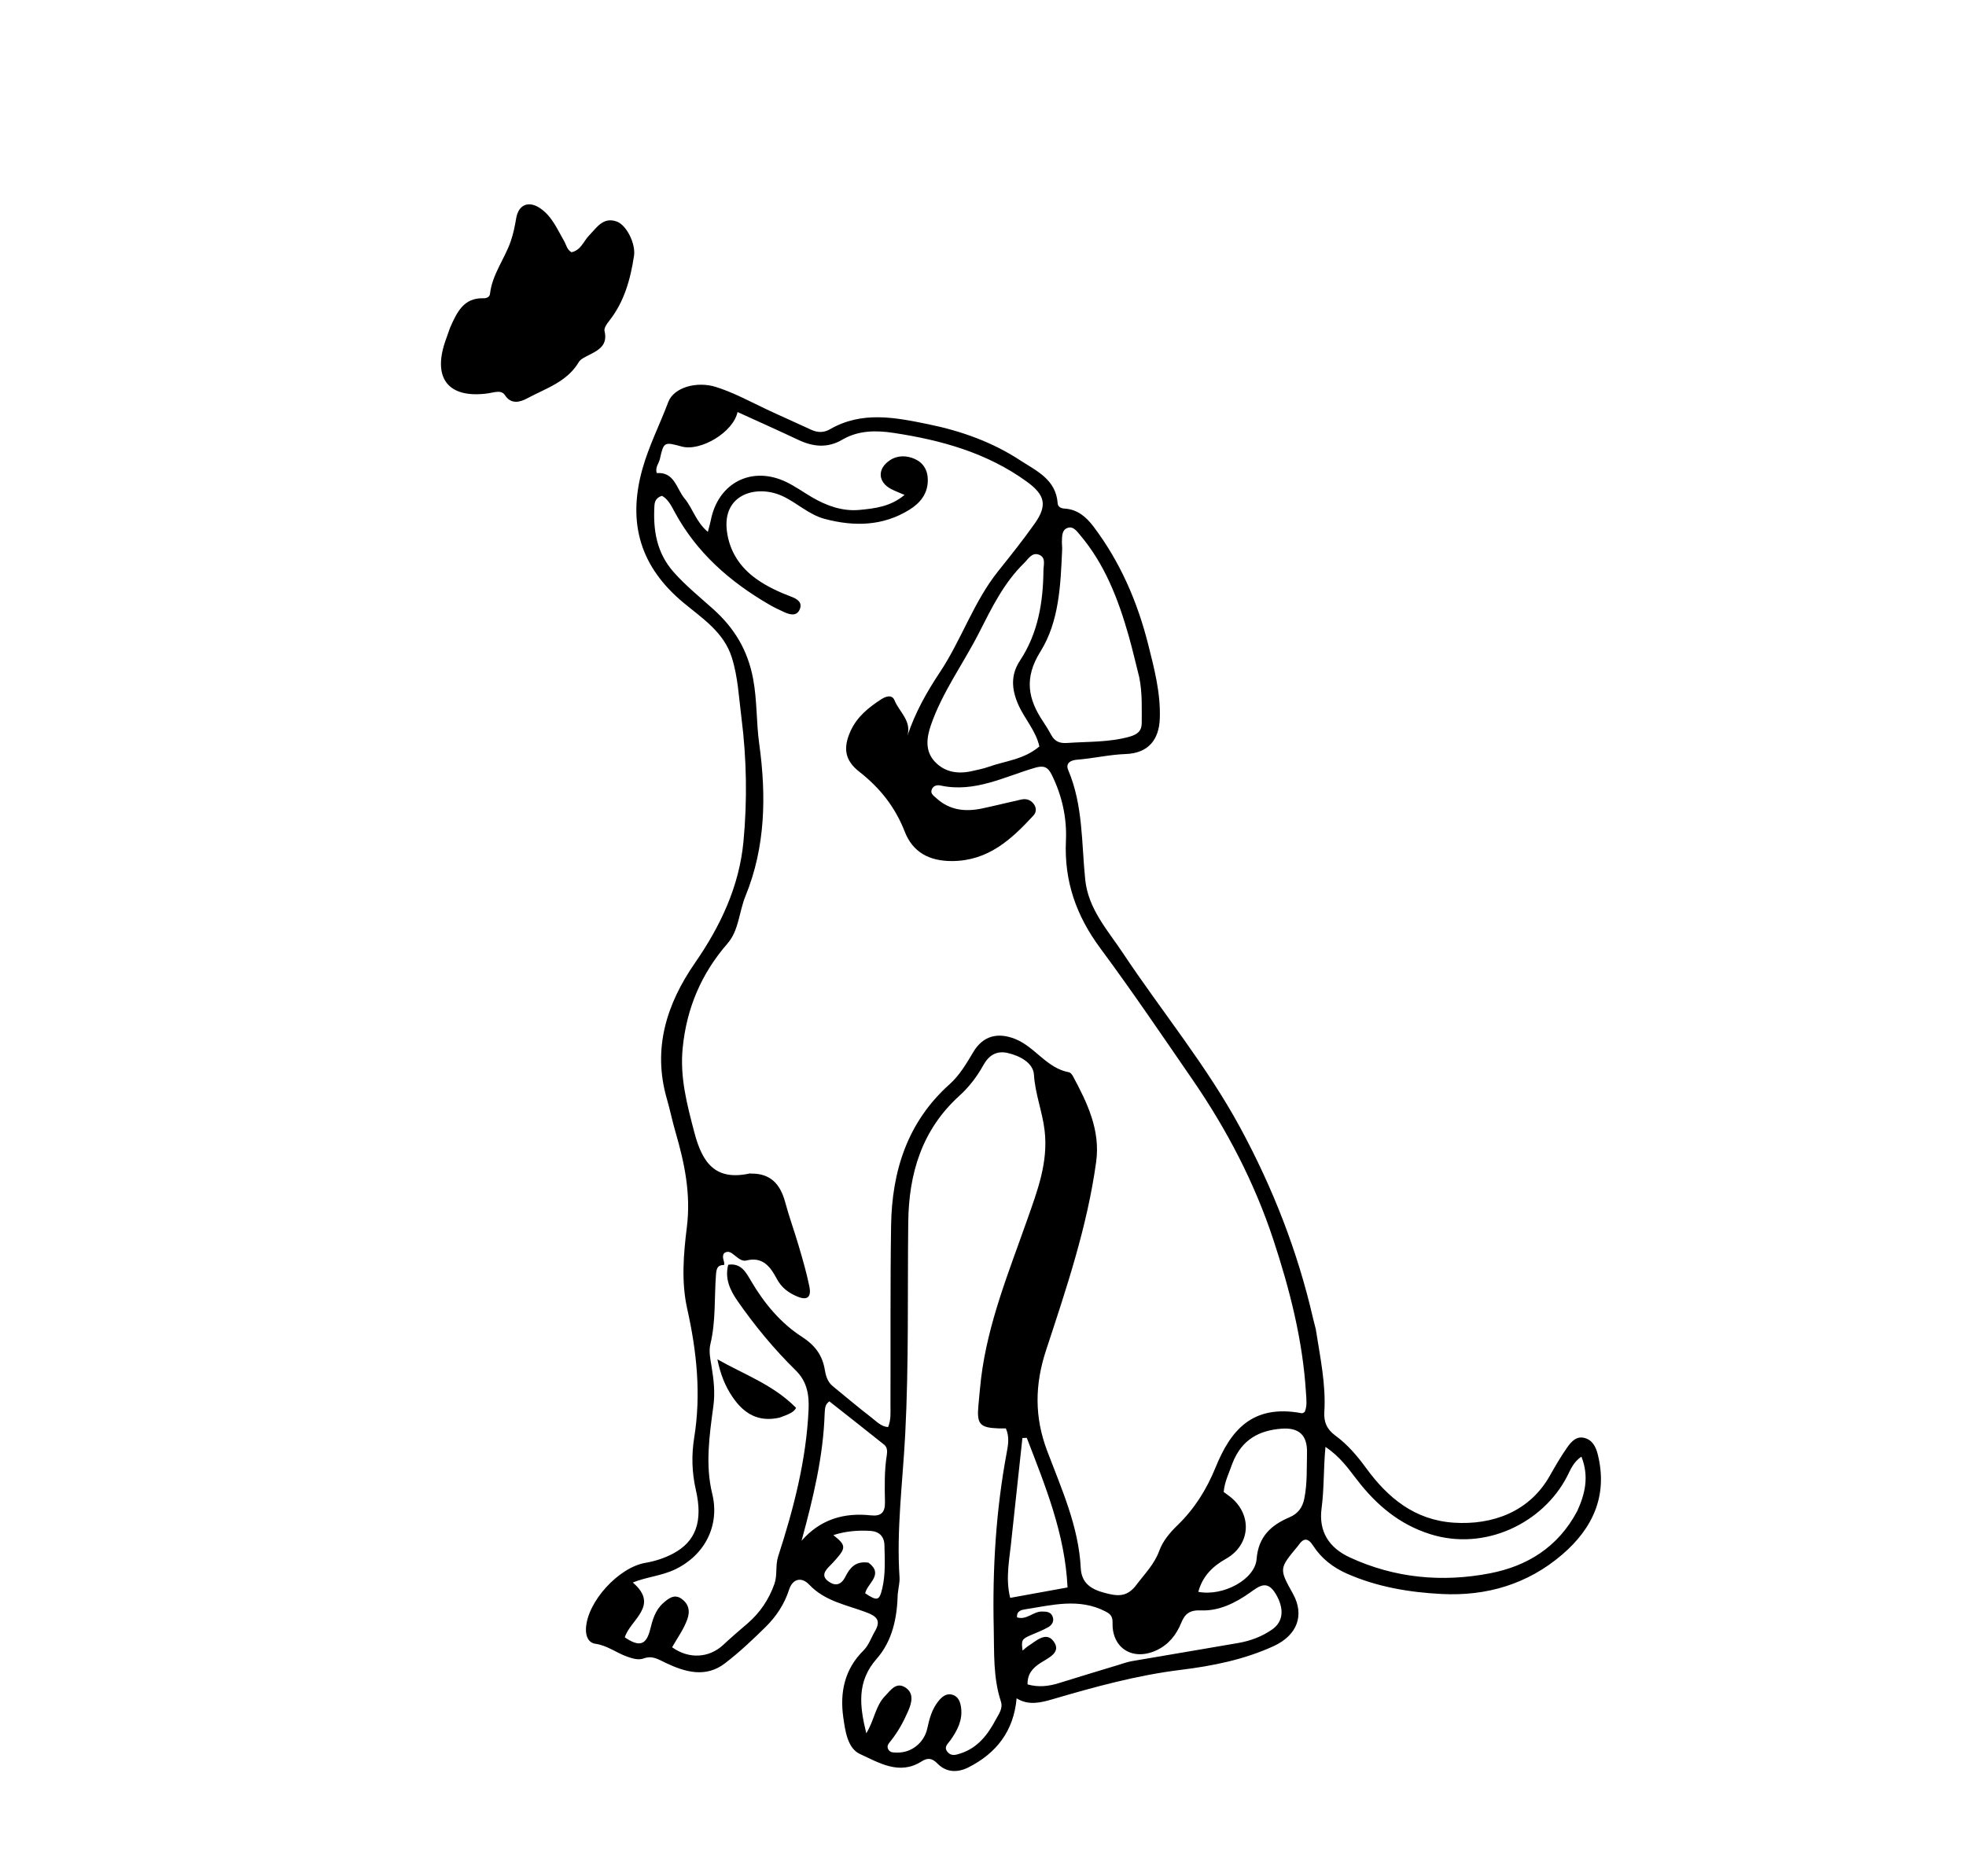 <svg version="1.1" id="Layer_1" xmlns="http://www.w3.org/2000/svg" xmlns:xlink="http://www.w3.org/1999/xlink" x="0px" y="0px"
	 width="100%" viewBox="0 0 704 672" enable-background="new 0 0 704 672" xml:space="preserve">
<path fill="#000000" opacity="1" stroke="none" 
	d="
M471.165,476.036 
	C472.731,486.153 474.843,495.788 474.223,505.694 
	C473.998,509.291 475.109,511.917 478.21,514.184 
	C482.505,517.324 485.977,521.391 489.153,525.746 
	C496.973,536.473 506.585,544.44 520.636,545.358 
	C534.26,546.249 547.573,541.584 554.921,528.63 
	C556.89,525.158 558.887,521.679 561.181,518.422 
	C562.589,516.423 564.435,514.251 567.334,514.99 
	C570.2,515.721 571.448,518.126 572.131,520.861 
	C575.836,535.692 570.327,547.441 559.334,556.837 
	C547.029,567.354 532.393,571.711 516.288,570.898 
	C504.617,570.309 493.185,568.374 482.383,563.634 
	C477.387,561.443 473.182,558.198 470.22,553.603 
	C468.39,550.764 466.836,550.738 464.984,553.402 
	C464.889,553.539 464.793,553.676 464.686,553.804 
	C458.006,561.835 458.006,561.835 462.996,570.833 
	C467.215,578.439 464.562,585.672 456.066,589.569 
	C445.519,594.406 434.221,596.666 422.866,598.062 
	C407.129,599.997 391.99,604.165 376.872,608.599 
	C372.557,609.865 368.238,610.885 364.039,608.263 
	C362.995,619.99 356.814,627.913 346.804,632.983 
	C343.006,634.906 338.919,634.935 335.695,631.622 
	C333.839,629.714 332.228,629.437 330.045,630.836 
	C322.056,635.956 314.724,631.294 307.987,628.227 
	C303.491,626.18 302.662,619.986 301.967,615.063 
	C300.7,606.086 302.436,597.829 309.19,591.142 
	C311.106,589.245 311.922,586.6 313.267,584.315 
	C315.585,580.38 313.938,578.861 310.221,577.462 
	C303.137,574.795 295.418,573.518 289.779,567.562 
	C286.938,564.561 283.785,565.519 282.555,569.358 
	C280.879,574.589 277.914,578.997 274.108,582.75 
	C269.493,587.302 264.738,591.782 259.606,595.722 
	C252.7,601.023 245.321,598.866 238.372,595.564 
	C235.749,594.318 233.603,592.841 230.507,593.973 
	C228.628,594.66 226.606,594.042 224.656,593.365 
	C220.769,592.014 217.495,589.328 213.204,588.724 
	C210.704,588.371 209.708,586.005 209.822,583.318 
	C210.231,573.668 221.531,561.353 231.149,559.733 
	C234.527,559.164 237.964,558.043 240.987,556.442 
	C249.17,552.107 251.773,544.944 249.178,533.611 
	C247.735,527.308 247.576,521.143 248.598,514.8 
	C251.094,499.307 249.495,484.011 246.093,468.813 
	C243.91,459.061 244.758,449.13 245.959,439.465 
	C247.425,427.662 245.154,416.666 241.928,405.599 
	C240.763,401.605 239.937,397.513 238.782,393.516 
	C233.587,375.526 238.739,359.5 248.854,344.889 
	C258.043,331.614 264.718,317.426 266.228,301.383 
	C267.615,286.636 267.381,271.794 265.496,257.015 
	C264.572,249.771 264.26,242.442 262.033,235.42 
	C259.165,226.382 251.475,221.451 244.76,215.877 
	C229.353,203.088 224.635,187.449 229.989,168.149 
	C232.324,159.732 236.267,152.07 239.296,143.997 
	C241.287,138.691 249.585,136.447 256.389,138.603 
	C262.762,140.624 268.591,143.827 274.597,146.655 
	C279.861,149.133 285.2,151.45 290.472,153.913 
	C292.774,154.988 295.004,155.008 297.168,153.758 
	C308.666,147.119 320.539,149.502 332.54,151.967 
	C344.221,154.366 355.236,158.299 365.235,164.818 
	C371.137,168.666 378.109,171.675 378.738,180.239 
	C378.834,181.535 379.887,182.083 381.255,182.161 
	C385.809,182.421 388.959,185.147 391.526,188.539 
	C401.108,201.203 407.283,215.48 411.151,230.804 
	C413.345,239.493 415.616,248.159 415.314,257.27 
	C415.054,265.128 411.015,269.777 403.095,270.058 
	C397.228,270.266 391.545,271.632 385.738,272.082 
	C383.306,272.271 381.487,273.366 382.519,275.804 
	C387.853,288.406 387.255,301.868 388.607,315.055 
	C389.685,325.566 396.636,333.134 402.131,341.392 
	C416.049,362.305 432.146,381.751 444.149,403.955 
	C455.834,425.573 464.702,448.259 470.199,472.236 
	C470.459,473.371 470.794,474.489 471.165,476.036 
M260.768,452.973 
	C265.472,452.255 267.227,455.881 269.04,458.95 
	C273.691,466.826 279.544,473.864 287.072,478.725 
	C291.971,481.889 294.511,485.426 295.389,490.767 
	C295.747,492.94 296.412,494.997 298.202,496.464 
	C302.832,500.259 307.408,504.125 312.15,507.775 
	C313.881,509.108 315.511,510.933 318.013,511.12 
	C319.116,508.415 318.855,505.892 318.865,503.436 
	C318.952,481.938 318.758,460.437 319.088,438.944 
	C319.388,419.421 324.927,401.852 340.019,388.342 
	C343.675,385.069 346.078,380.892 348.562,376.737 
	C352.017,370.954 357.339,369.622 363.573,372.136 
	C370.685,375.005 374.813,382.575 382.767,384.035 
	C383.309,384.135 383.879,384.829 384.178,385.386 
	C389.345,394.994 394.087,404.764 392.519,416.16 
	C389.324,439.385 381.826,461.527 374.566,483.64 
	C370.497,496.033 370.427,507.586 374.971,519.626 
	C380.12,533.269 386.252,546.687 387.004,561.591 
	C387.283,567.138 390.85,569.242 395.509,570.482 
	C399.802,571.623 403.452,572.268 406.865,567.711 
	C409.84,563.739 413.344,560.285 415.111,555.451 
	C416.435,551.825 418.943,548.888 421.739,546.176 
	C427.786,540.312 432.084,533.409 435.301,525.515 
	C440.584,512.554 448.257,502.751 466.177,506.161 
	C466.438,506.21 466.765,505.917 467.178,505.731 
	C468.133,503.577 467.802,501.236 467.663,498.944 
	C466.517,480.034 461.835,461.789 455.954,443.961 
	C449.204,423.501 439.25,404.44 427.015,386.663 
	C416.158,370.887 405.414,355.016 394.019,339.632 
	C385.425,328.031 381.019,315.641 381.697,301.097 
	C382.076,292.962 380.306,284.895 376.576,277.41 
	C375.201,274.651 373.694,274.08 370.634,274.975 
	C359.584,278.21 348.968,283.981 336.788,281.333 
	C335.656,281.086 334.365,281.305 333.75,282.548 
	C332.945,284.177 334.278,284.926 335.242,285.818 
	C339.978,290.201 345.601,290.825 351.598,289.57 
	C356.323,288.581 361.004,287.38 365.72,286.348 
	C367.468,285.965 369.048,286.444 370.164,287.937 
	C371.205,289.33 371.147,290.906 370.053,292.092 
	C362.152,300.651 353.877,308.307 341.013,308.391 
	C332.831,308.444 326.866,305.275 323.992,297.892 
	C320.551,289.052 315.096,282.179 307.696,276.397 
	C302.448,272.296 301.852,267.799 304.591,261.785 
	C306.901,256.712 311.046,253.371 315.552,250.456 
	C317.067,249.476 319.408,248.567 320.325,250.837 
	C321.993,254.971 326.461,258.087 324.946,263.497 
	C327.695,255.233 331.849,247.855 336.534,240.813 
	C344.276,229.177 348.613,215.603 357.418,204.583 
	C361.885,198.991 366.367,193.392 370.493,187.55 
	C375.147,180.96 374.218,177.248 367.699,172.516 
	C353.43,162.158 337.044,157.624 319.959,155.039 
	C313.63,154.082 307.338,154.109 301.549,157.508 
	C296.309,160.585 291.116,160.026 285.824,157.524 
	C278.66,154.137 271.419,150.914 264.101,147.571 
	C262.595,154.807 250.874,161.766 244.127,159.928 
	C237.823,158.211 237.679,158.22 236.287,164.431 
	C235.934,166.008 234.535,167.331 235.171,169.44 
	C241.518,168.937 242.196,174.987 245.108,178.493 
	C248.066,182.053 249.246,186.976 253.472,190.489 
	C253.96,188.589 254.304,187.489 254.523,186.364 
	C257.152,172.84 269.318,166.655 281.691,172.697 
	C284.817,174.223 287.681,176.28 290.692,178.049 
	C295.966,181.15 301.717,183.207 307.782,182.627 
	C313.161,182.113 318.837,181.501 323.909,177.258 
	C321.783,176.335 320.411,175.834 319.127,175.164 
	C314.385,172.69 314.076,167.992 318.519,164.936 
	C321.374,162.971 324.704,163.09 327.603,164.396 
	C330.611,165.752 332.272,168.403 332.239,172.036 
	C332.194,176.988 329.401,180.228 325.642,182.563 
	C316.14,188.463 305.866,188.632 295.358,185.86 
	C289.59,184.338 285.317,179.985 280.024,177.596 
	C271.019,173.53 258.62,176.856 260.285,190.166 
	C261.195,197.442 264.993,203.223 270.969,207.441 
	C274.788,210.137 279.042,212.083 283.411,213.739 
	C285.451,214.512 287.325,215.701 286.445,218.057 
	C285.436,220.76 283.058,220.241 280.942,219.29 
	C279.121,218.471 277.309,217.607 275.582,216.609 
	C261.336,208.377 249.335,197.851 241.45,183.119 
	C240.301,180.972 239.157,178.744 237.046,177.574 
	C235.02,178.213 234.434,179.497 234.341,181.111 
	C233.836,189.838 235.099,197.964 241.212,204.879 
	C245.547,209.783 250.6,213.845 255.425,218.183 
	C262.933,224.933 267.752,232.801 269.685,243.137 
	C271.143,250.933 270.796,258.694 271.867,266.415 
	C274.437,284.941 274.131,303.355 266.951,320.914 
	C264.643,326.558 264.594,333.223 260.515,337.913 
	C251.114,348.721 245.891,361.052 244.466,375.276 
	C243.409,385.822 246.005,395.543 248.646,405.617 
	C251.55,416.693 256.271,422.964 268.519,420.275 
	C268.672,420.241 268.848,420.331 269.013,420.329 
	C276,420.25 279.454,424.208 281.158,430.55 
	C282.58,435.848 284.486,441.014 286.025,446.283 
	C287.426,451.075 288.841,455.882 289.829,460.767 
	C290.488,464.02 289.583,466.083 285.461,464.34 
	C282.247,462.981 279.828,461.15 278.15,457.993 
	C275.897,453.754 273.159,449.956 267.244,451.457 
	C265.729,451.842 264.431,450.667 263.225,449.747 
	C262.057,448.856 260.932,447.652 259.274,448.841 
	C258.261,450.483 259.62,451.671 259.303,453.049 
	C256.854,453.034 256.546,454.393 256.38,456.598 
	C255.758,464.857 256.352,473.208 254.385,481.38 
	C253.766,483.951 254.344,486.659 254.785,489.311 
	C255.573,494.055 256.113,498.748 255.442,503.671 
	C254.027,514.056 252.515,524.721 255.029,534.949 
	C257.83,546.34 252.424,556.937 241.822,562.051 
	C236.902,564.424 231.376,564.809 226.591,566.783 
	C236.349,575.103 225.611,580.143 223.734,586.424 
	C229.001,590.021 231.456,589.16 232.843,583.506 
	C233.671,580.129 234.646,576.704 237.39,574.242 
	C239.29,572.536 241.453,570.764 244.02,572.589 
	C246.542,574.382 247.248,576.904 246.076,580.081 
	C244.752,583.672 242.504,586.732 240.671,589.973 
	C246.696,594.309 253.946,593.839 258.996,589.109 
	C261.785,586.497 264.69,584.006 267.597,581.522 
	C272.137,577.641 275.352,572.832 277.319,567.253 
	C278.424,564.12 277.597,560.674 278.655,557.412 
	C284.196,540.332 288.7,523.002 289.535,504.957 
	C289.774,499.798 289.124,494.913 284.939,490.806 
	C277.216,483.228 270.32,474.879 264.123,465.976 
	C261.39,462.051 259.486,457.901 260.768,452.973 
M321.475,570.85 
	C321.256,579.354 319.603,587.654 313.922,594.102 
	C306.718,602.279 307.814,610.999 310.203,620.785 
	C313.065,616.186 313.44,611.031 316.919,607.443 
	C318.983,605.312 320.97,602.177 324.353,604.483 
	C327.36,606.533 326.449,609.927 325.251,612.705 
	C323.608,616.513 321.625,620.184 319.011,623.462 
	C318.298,624.356 317.367,625.271 318.091,626.565 
	C318.775,627.788 320.036,627.653 321.197,627.688 
	C326.346,627.843 330.946,624.178 332.052,619.036 
	C332.791,615.598 333.71,612.204 335.934,609.396 
	C337.186,607.816 338.793,606.331 341.026,606.974 
	C343.227,607.606 343.896,609.612 344.159,611.672 
	C344.725,616.113 342.817,619.751 340.369,623.232 
	C339.481,624.497 337.742,625.724 339.368,627.555 
	C340.729,629.088 342.383,628.509 343.999,627.983 
	C350.151,625.98 353.735,621.244 356.582,615.872 
	C357.627,613.901 359.245,611.928 358.395,609.342 
	C355.588,600.803 356.049,591.932 355.845,583.144 
	C355.356,561.977 356.618,540.938 360.524,520.086 
	C361.025,517.413 361.507,514.543 360.181,511.592 
	C359.236,511.592 358.424,511.617 357.614,511.589 
	C350.789,511.346 349.698,510.06 350.382,503.094 
	C350.691,499.951 350.929,496.799 351.311,493.664 
	C353.732,473.809 361.293,455.458 367.85,436.796 
	C371.47,426.493 375.427,416.284 374.054,404.821 
	C373.245,398.071 370.671,391.779 370.24,384.876 
	C369.977,380.674 365.198,378.111 360.743,377.112 
	C356.778,376.223 354.031,378.045 352.13,381.484 
	C349.857,385.595 347.002,389.33 343.542,392.461 
	C330.099,404.625 325.433,420.332 325.231,437.743 
	C324.937,463.043 325.462,488.34 324.148,513.645 
	C323.261,530.735 320.97,547.796 322.111,564.978 
	C322.22,566.614 321.781,568.285 321.475,570.85 
M407.955,242.579 
	C406.693,237.598 405.551,232.583 404.144,227.643 
	C400.431,214.607 395.624,202.073 386.702,191.549 
	C385.535,190.173 384.269,188.336 382.221,189.096 
	C380.227,189.837 380.329,192.025 380.258,193.854 
	C380.22,194.849 380.386,195.853 380.342,196.848 
	C379.782,209.491 379.312,222.56 372.537,233.405 
	C366.646,242.836 368.083,250.382 373.602,258.55 
	C374.626,260.065 375.574,261.641 376.445,263.248 
	C377.711,265.582 379.467,266.288 382.185,266.096 
	C389.621,265.571 397.092,265.902 404.427,263.865 
	C407.377,263.046 408.867,261.718 408.843,258.849 
	C408.8,253.7 409.129,248.528 407.955,242.579 
M564.795,541.185 
	C567.591,535.052 569.104,528.832 566.286,521.696 
	C563.39,523.65 562.405,526.347 561.162,528.767 
	C552.609,545.416 531.789,555.711 512.057,549.438 
	C501.069,545.944 492.922,539.027 486.077,530.193 
	C482.863,526.047 479.887,521.709 474.628,518.219 
	C473.901,526.071 474.177,533.188 473.241,540.215 
	C472.137,548.501 475.869,554.345 483.38,557.813 
	C499.49,565.251 516.509,566.793 533.606,563.473 
	C546.671,560.936 557.844,554.3 564.795,541.185 
M372.184,267.35 
	C370.94,261.696 366.869,257.465 364.61,252.307 
	C362.249,246.915 361.842,241.75 365.213,236.65 
	C371.698,226.839 373.531,215.795 373.645,204.335 
	C373.665,202.326 374.646,199.574 371.953,198.638 
	C369.481,197.779 368.225,200.2 366.716,201.673 
	C359.44,208.778 355.098,217.738 350.57,226.647 
	C344.934,237.737 337.426,247.86 333.333,259.752 
	C331.761,264.319 331.195,269.052 334.817,272.865 
	C338.423,276.662 343.181,277.302 348.187,276.138 
	C350.122,275.688 352.096,275.322 353.959,274.658 
	C359.99,272.508 366.655,272.058 372.184,267.35 
M400.016,596.444 
	C401.773,595.936 403.5,595.258 405.291,594.948 
	C418.024,592.741 430.778,590.658 443.506,588.426 
	C447.798,587.673 451.869,586.148 455.48,583.648 
	C459.672,580.745 459.892,576.041 456.834,570.879 
	C453.723,565.628 450.808,568.148 447.534,570.458 
	C442.291,574.156 436.431,577.05 430.052,576.77 
	C425.931,576.589 424.271,578.056 422.974,581.247 
	C421.216,585.57 418.44,589.037 414.162,591.043 
	C405.733,594.996 398.171,590.395 398.395,581.287 
	C398.452,578.984 397.727,578.114 395.87,577.153 
	C386.384,572.242 376.729,574.883 367.118,576.381 
	C365.902,576.571 364.004,576.879 364.186,579.259 
	C367.585,580.357 369.988,577.141 373.112,577.176 
	C374.721,577.193 376.203,577.257 376.894,578.88 
	C377.592,580.52 376.767,581.965 375.426,582.738 
	C373.424,583.891 371.231,584.718 369.101,585.641 
	C365.898,587.028 365.658,587.424 366.175,591.17 
	C366.906,590.566 367.478,589.984 368.15,589.557 
	C371.01,587.738 374.557,584.213 377.25,587.808 
	C380.276,591.848 375.314,593.818 372.658,595.544 
	C369.756,597.431 367.894,599.47 367.95,603.269 
	C371.839,604.384 375.512,603.958 379.199,602.806 
	C385.862,600.727 392.542,598.706 400.016,596.444 
M441.383,523.928 
	C440.199,527.345 438.514,530.615 438.185,534.353 
	C438.917,534.89 439.587,535.366 440.24,535.863 
	C448.522,542.166 447.987,553.23 438.985,558.298 
	C434.122,561.036 430.591,564.604 429.101,570.118 
	C437.892,571.846 449.389,565.727 449.972,558.386 
	C450.609,550.369 455.125,546.23 461.767,543.414 
	C464.812,542.124 466.409,539.929 467.059,536.712 
	C468.157,531.272 467.893,525.766 468.021,520.294 
	C468.168,513.98 465.132,511.191 458.802,511.696 
	C451.003,512.318 444.734,515.463 441.383,523.928 
M295.298,506.223 
	C294.811,521.753 291.136,536.718 287.026,551.833 
	C293.793,544.122 302.208,541.687 311.857,542.734 
	C315.467,543.126 316.97,541.73 316.896,537.988 
	C316.785,532.353 316.654,526.692 317.56,521.085 
	C317.781,519.721 317.702,518.298 316.574,517.395 
	C310.026,512.154 303.423,506.982 296.979,501.897 
	C295.378,503.077 295.446,504.287 295.298,506.223 
M362.263,550.667 
	C361.633,557.807 359.9,564.945 361.732,572.283 
	C369.023,570.959 375.819,569.725 382.275,568.553 
	C381.372,549.329 374.311,532.209 367.675,514.965 
	C367.154,514.988 366.633,515.011 366.112,515.034 
	C364.849,526.61 363.586,538.185 362.263,550.667 
M310.99,559.675 
	C316.687,563.904 310.504,567.094 309.814,570.647 
	C314.168,573.545 314.906,573.275 315.935,568.869 
	C317.126,563.772 316.823,558.613 316.71,553.463 
	C316.641,550.296 314.847,548.504 311.745,548.302 
	C307.284,548.013 302.867,548.373 298.405,549.805 
	C302.9,553.327 302.988,554.344 299.34,558.466 
	C298.678,559.214 298.014,559.962 297.303,560.661 
	C295.512,562.424 293.863,564.38 296.671,566.402 
	C299.071,568.131 301.175,567.757 302.705,564.738 
	C304.222,561.745 306.2,558.956 310.99,559.675 
z"/>
<path fill="#000000" opacity="1" stroke="none" 
	d="
M161.156,117.392 
	C163.653,111.769 166.049,106.586 173.169,106.824 
	C174.188,106.858 175.334,106.395 175.459,105.271 
	C176.234,98.307 180.676,92.806 182.887,86.416 
	C183.817,83.728 184.361,81.012 184.83,78.222 
	C185.68,73.166 189.398,71.77 193.574,74.688 
	C197.721,77.584 199.566,82.135 201.97,86.273 
	C202.783,87.672 203.009,89.436 204.647,90.34 
	C208.058,89.615 208.962,86.352 210.988,84.283 
	C213.725,81.485 215.994,77.59 220.874,79.354 
	C224.344,80.608 227.69,87.292 227.032,91.627 
	C225.752,100.062 223.527,108.164 218.057,115.03 
	C217.262,116.027 216.232,117.543 216.472,118.539 
	C217.761,123.884 214.082,125.525 210.455,127.39 
	C209.293,127.987 207.879,128.64 207.266,129.674 
	C203.043,136.801 195.443,139.094 188.795,142.664 
	C186.204,144.056 183.048,144.937 180.819,141.537 
	C179.945,140.204 178.601,140.235 177.246,140.422 
	C176.423,140.536 175.617,140.763 174.795,140.878 
	C160.809,142.842 154.897,135.781 159.369,122.457 
	C159.898,120.881 160.456,119.315 161.156,117.392 
z"/>
<path fill="#000000" opacity="1" stroke="none" 
	d="
M279.185,507.723 
	C271.445,509.486 266.335,506.22 262.351,500.398 
	C259.626,496.416 257.949,492.075 256.885,486.852 
	C266.78,492.432 276.903,495.977 285.044,504.201 
	C284.47,505.794 282.01,506.681 279.185,507.723 
z"/>
</svg>